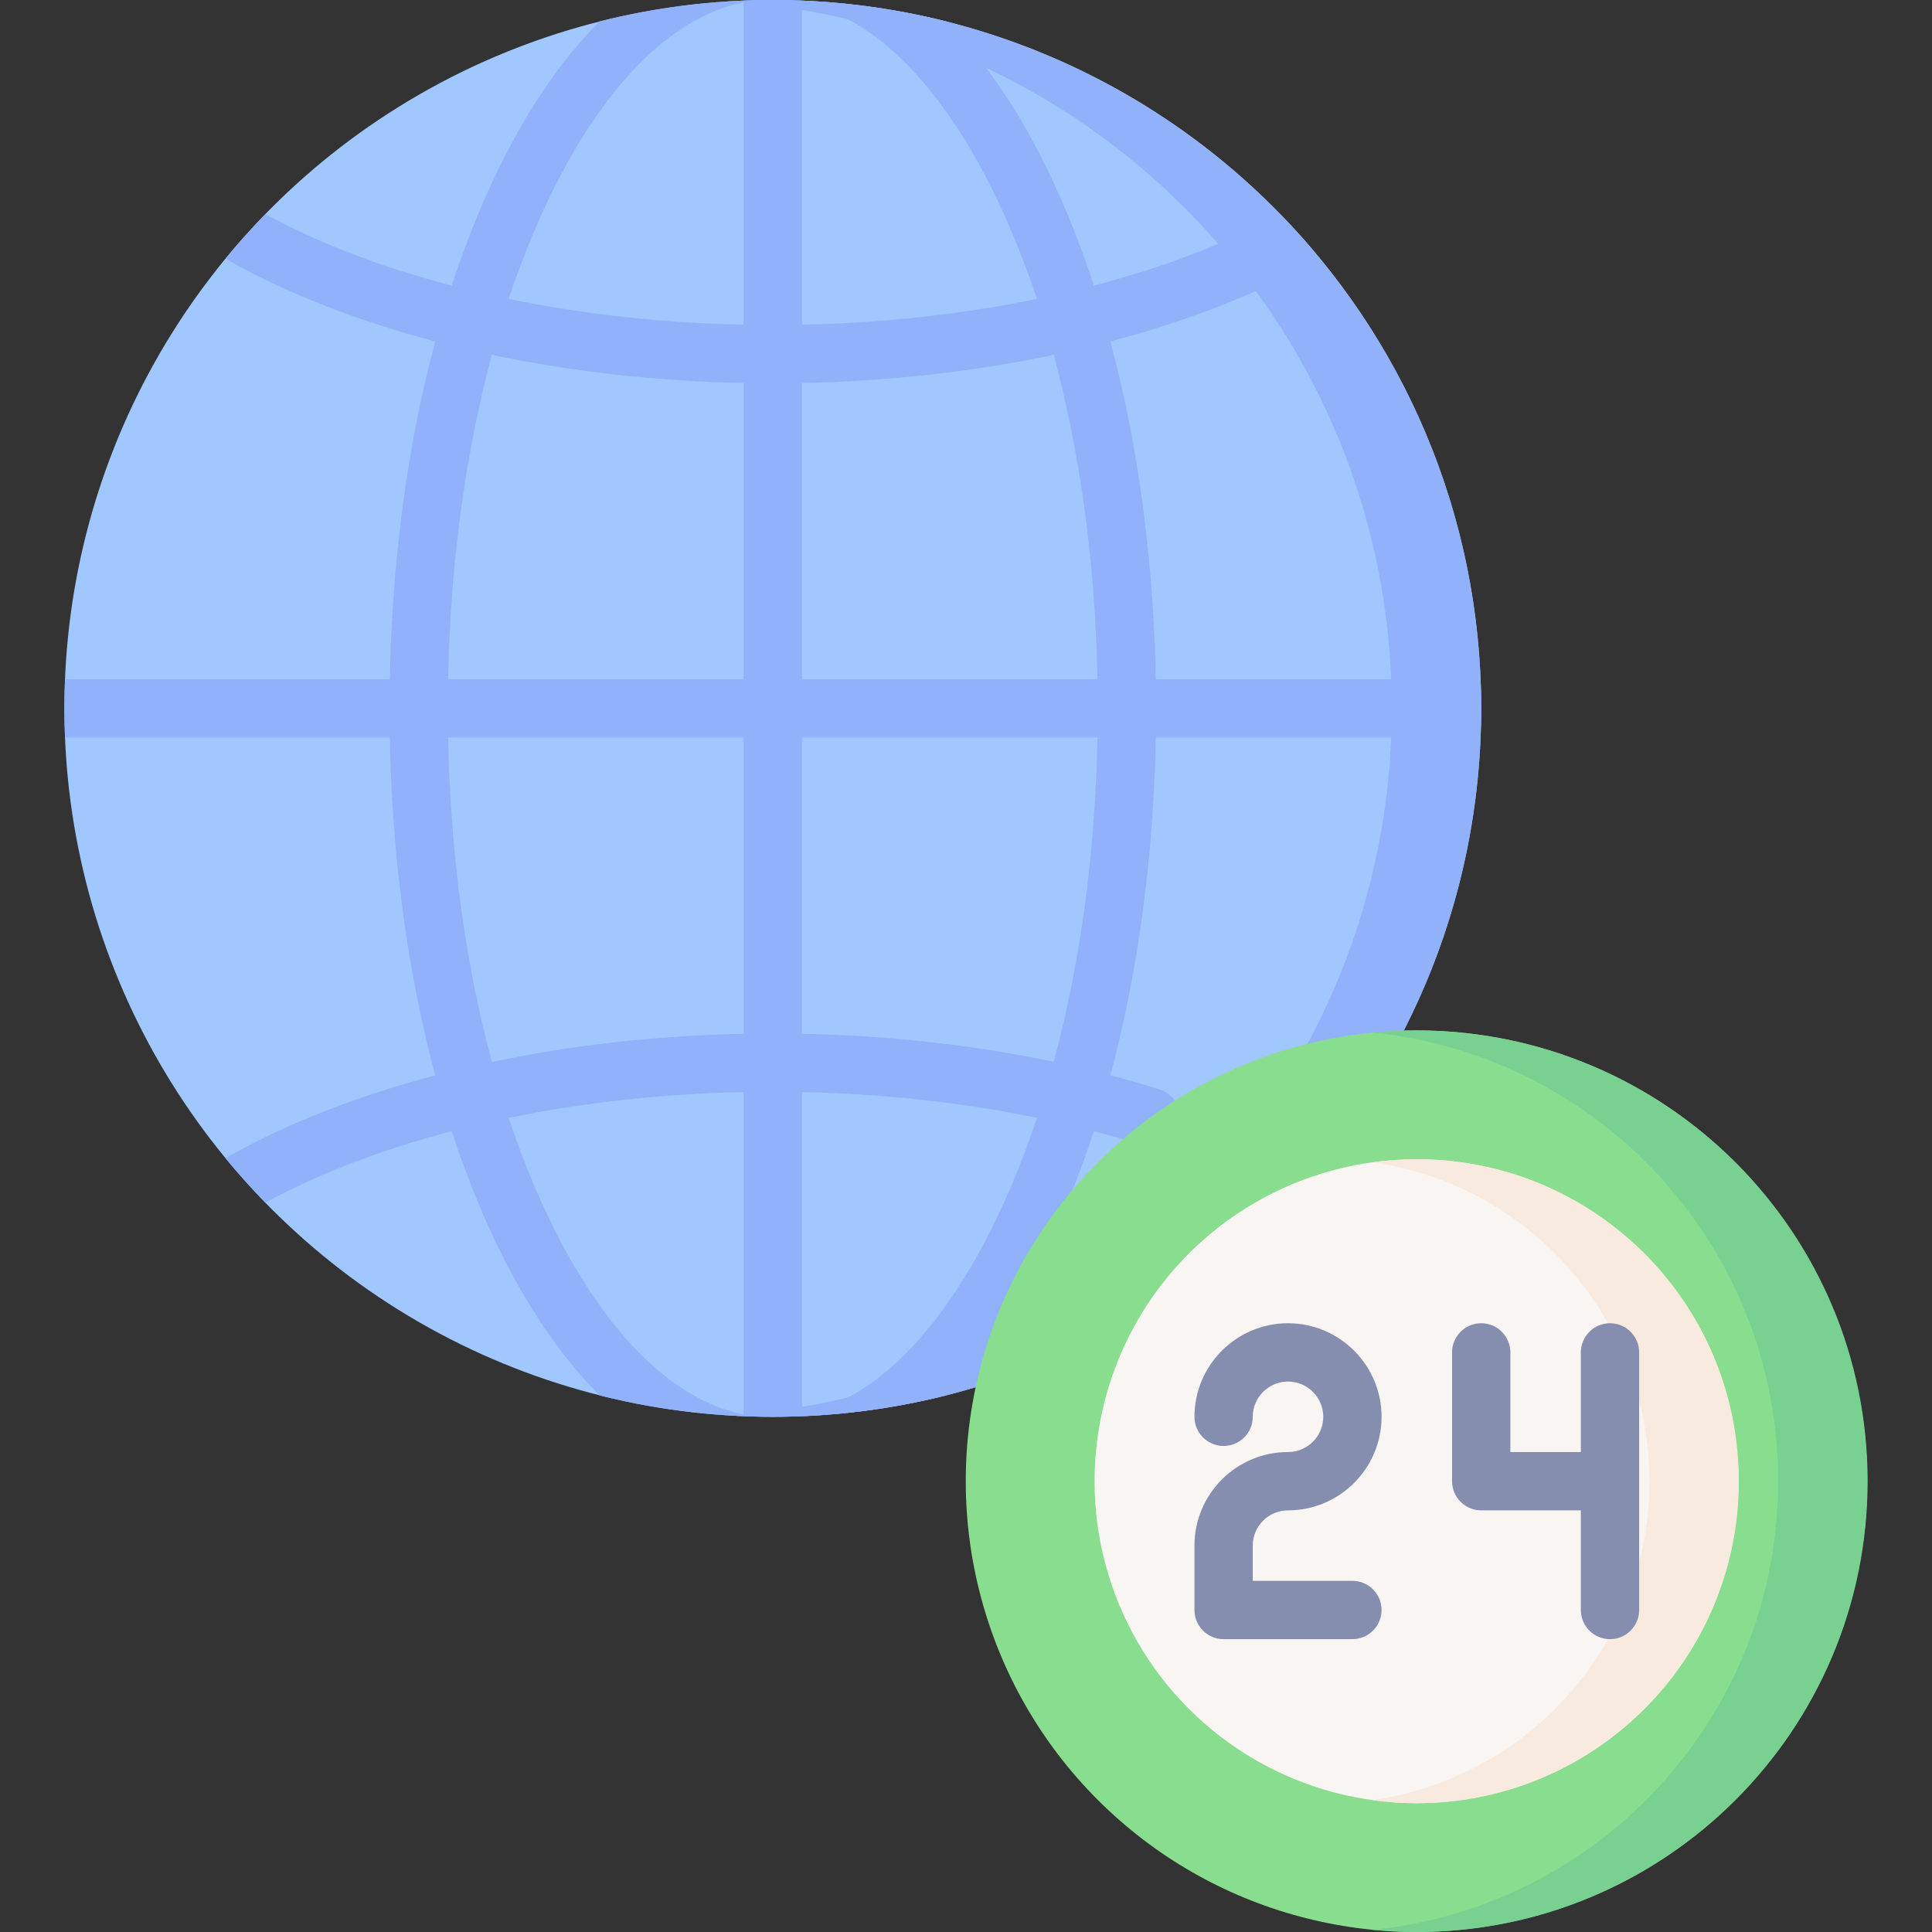 <svg id="Capa_1" enable-background="new 0 0 497 497" height="512" viewBox="0 0 497 497" width="512" xmlns="http://www.w3.org/2000/svg"><rect x="0" y="0" width="497" height="497" fill="#333333" stroke="none"/><g><g><circle cx="198.8" cy="182.233" fill="#a0c8ff" r="182.233"/><g fill="#91b2fa"><path d="m380.868 189.733c.101-2.489.166-4.987.166-7.5s-.065-5.011-.166-7.5h-83.549c-.562-30.836-4.58-60.444-11.674-86.9 19.623-5.168 37.509-12.085 52.645-20.541.445-.249.854-.537 1.227-.856-3.234-3.925-6.636-7.704-10.182-11.344-13.847 7.522-30.108 13.709-47.946 18.376-3.324-10.199-7.134-19.828-11.414-28.751-7.795-16.249-16.79-29.411-26.63-39.224-14.257-3.581-29.177-5.493-44.545-5.493s-30.288 1.912-44.546 5.494c-9.84 9.812-18.835 22.975-26.63 39.224-4.28 8.922-8.09 18.552-11.414 28.751-17.838-4.667-34.099-10.853-47.946-18.376-3.545 3.64-6.948 7.419-10.182 11.344.373.32.783.608 1.229.857 15.135 8.455 33.021 15.372 52.644 20.54-7.094 26.456-11.112 56.064-11.674 86.9h-83.549c-.101 2.489-.166 4.987-.166 7.5s.065 5.011.166 7.5h83.549c.562 30.837 4.58 60.445 11.674 86.901-19.623 5.168-37.508 12.085-52.643 20.54-.446.249-.855.537-1.228.857 3.234 3.925 6.636 7.704 10.181 11.344 13.847-7.522 30.108-13.708 47.946-18.375 3.324 10.198 7.133 19.828 11.413 28.75 7.795 16.248 16.789 29.411 26.63 39.223 14.257 3.582 29.177 5.494 44.546 5.494 15.368 0 30.288-1.912 44.545-5.494 9.84-9.812 18.835-22.975 26.63-39.224 4.282-8.927 8.094-18.561 11.419-28.766 4.214 1.104 8.356 2.286 12.397 3.564 3.949 1.247 8.164-.941 9.412-4.891 1.249-3.95-.941-8.163-4.891-9.412-4.131-1.306-8.359-2.517-12.658-3.651 7.087-26.446 11.102-56.039 11.663-86.86h83.551zm-189.568 174.124c-18.559-3.758-36.138-21.385-50.151-50.595-3.83-7.983-7.26-16.584-10.282-25.686 19.031-3.922 39.474-6.198 60.433-6.639zm0-97.922c-22.422.456-44.341 2.942-64.758 7.245-6.826-25.281-10.7-53.724-11.259-83.446h76.017zm0-91.202h-76.017c.559-29.722 4.433-58.164 11.259-83.445 20.417 4.303 42.336 6.789 64.758 7.245zm0-91.201c-20.959-.441-41.402-2.716-60.433-6.639 3.022-9.103 6.453-17.704 10.283-25.688 14.012-29.21 31.591-46.837 50.15-50.595zm15-82.922c18.559 3.758 36.138 21.385 50.151 50.595 3.83 7.984 7.261 16.585 10.282 25.687-19.032 3.923-39.475 6.198-60.434 6.639v-82.921zm50.151 312.652c-14.013 29.21-31.593 46.837-50.151 50.595v-82.92c20.9.435 41.329 2.681 60.44 6.62-3.024 9.109-6.456 17.716-10.289 25.705zm14.616-40.117c-20.48-4.311-42.384-6.765-64.767-7.213v-76.198h76.018c-.56 29.708-4.431 58.138-11.251 83.411zm-64.767-98.412v-76.2c22.422-.456 44.342-2.942 64.759-7.245 6.826 25.281 10.7 53.723 11.259 83.445z"/><path d="m198.8 0c-3.864 0-7.696.134-11.5.372 95.285 5.935 170.733 85.081 170.733 181.862s-75.448 175.926-170.733 181.861c3.804.237 7.636.371 11.5.371 100.645 0 182.233-81.589 182.233-182.233s-81.588-182.233-182.233-182.233z"/></g></g><g><ellipse cx="364.467" cy="381.033" fill="#89dd8e" rx="115.967" ry="115.967" transform="matrix(.707 -.707 .707 .707 -162.681 369.319)"/><ellipse cx="364.467" cy="381.033" fill="#f9f5f3" rx="82.833" ry="82.833" transform="matrix(.707 -.707 .707 .707 -162.681 369.319)"/><path d="m364.467 265.067c-3.881 0-7.717.195-11.5.567 58.648 5.774 104.467 55.234 104.467 115.4 0 60.165-45.819 109.626-104.467 115.4 3.783.372 7.619.567 11.5.567 64.047 0 115.967-51.92 115.967-115.967s-51.921-115.967-115.967-115.967z" fill="#79d191"/><path d="m364.467 298.2c-3.904 0-7.739.29-11.5.813 40.301 5.601 71.333 40.177 71.333 82.021 0 41.843-31.032 76.42-71.333 82.021 3.761.523 7.596.813 11.5.813 45.747 0 82.833-37.086 82.833-82.833 0-45.749-37.086-82.835-82.833-82.835z" fill="#f9eae0"/><g><g fill="#868eaf"><path d="m347.9 406.667h-25.633v-9.067c0-5 4.067-9.067 9.067-9.067 13.27 0 24.066-10.796 24.066-24.066s-10.796-24.067-24.066-24.067c-13.271 0-24.067 10.796-24.067 24.067 0 4.142 3.358 7.5 7.5 7.5s7.5-3.358 7.5-7.5c0-4.999 4.067-9.067 9.067-9.067 4.999 0 9.066 4.067 9.066 9.067 0 4.999-4.067 9.066-9.066 9.066-13.271 0-24.067 10.796-24.067 24.067v16.566c0 4.142 3.358 7.5 7.5 7.5h33.133c4.142 0 7.5-3.358 7.5-7.5s-3.358-7.499-7.5-7.499z"/><path d="m414.167 340.4c-4.142 0-7.5 3.358-7.5 7.5v25.633h-18.133v-25.633c0-4.142-3.358-7.5-7.5-7.5s-7.5 3.358-7.5 7.5v33.133c0 4.142 3.358 7.5 7.5 7.5h25.633v25.633c0 4.142 3.358 7.5 7.5 7.5s7.5-3.358 7.5-7.5v-66.266c0-4.142-3.358-7.5-7.5-7.5z"/></g></g></g></g></svg>